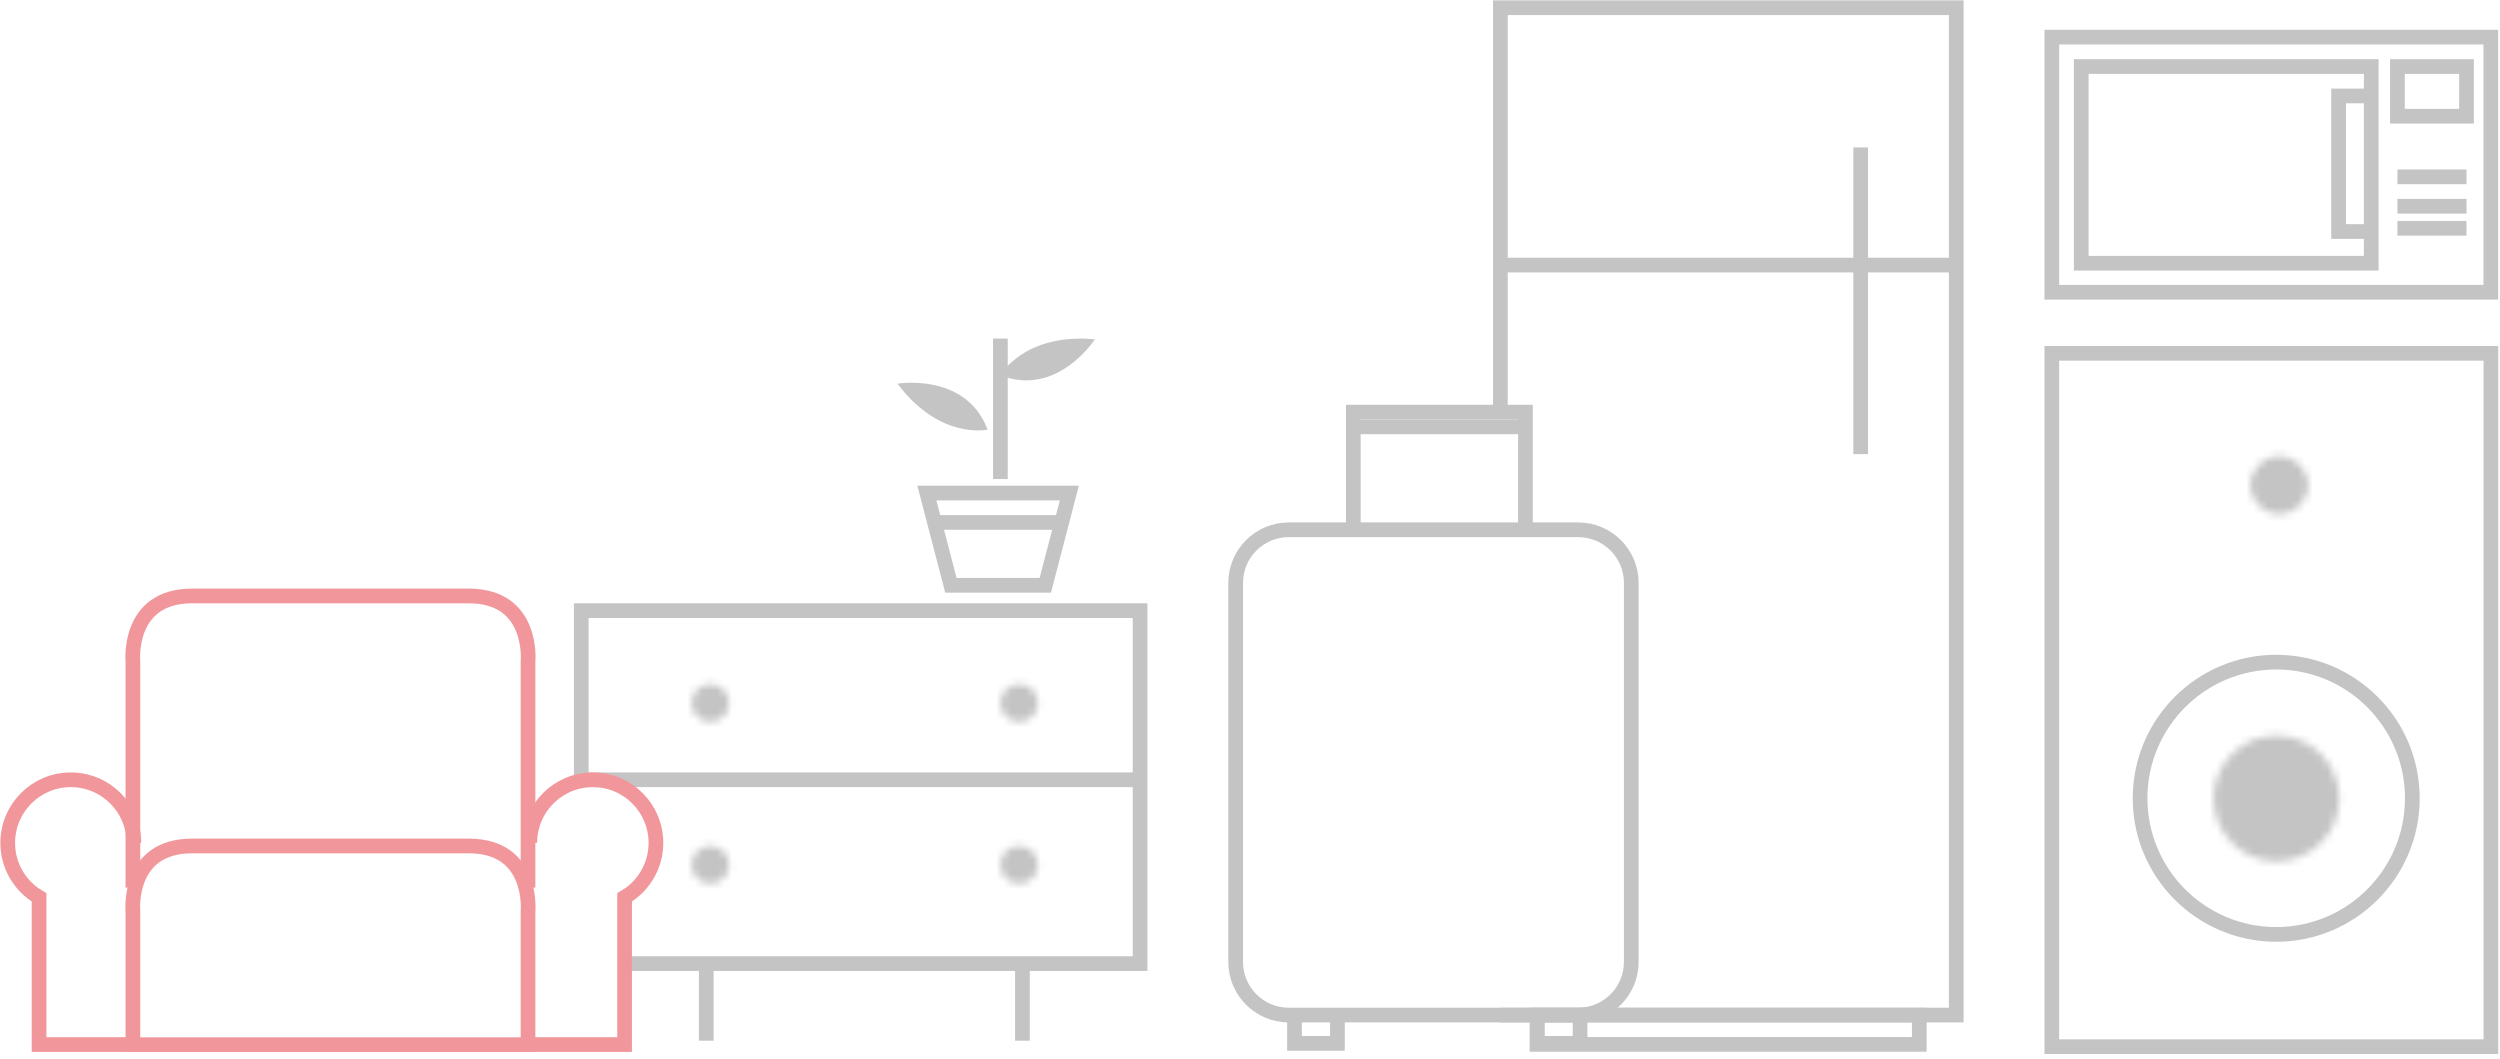 <?xml version="1.0" encoding="UTF-8" standalone="no"?>
<svg width="340px" height="144px" viewBox="0 0 340 144" version="1.1" xmlns="http://www.w3.org/2000/svg" xmlns:xlink="http://www.w3.org/1999/xlink">
    <!-- Generator: Sketch 49.1 (51147) - http://www.bohemiancoding.com/sketch -->
    <title>Page-1</title>
    <desc>Created with Sketch.</desc>
    <defs>
        <path d="M0.05,5.633 C0.05,5.633 3.246,-0.134 12.911,0.739 C12.911,0.739 7.806,8.687 0.05,5.633 Z" id="path-1"></path>
        <path d="M12.312,7.019 C12.312,7.019 5.894,8.524 0.05,0.776 C0.05,0.776 9.367,-0.78 12.312,7.019 Z" id="path-3"></path>
        <path d="M5.173,3.212 C5.173,4.626 4.026,5.774 2.613,5.774 C1.197,5.774 0.05,4.626 0.05,3.212 C0.05,1.797 1.197,0.649 2.613,0.649 C4.026,0.649 5.173,1.797 5.173,3.212 Z" id="path-5"></path>
        <path d="M5.172,3.212 C5.172,4.626 4.026,5.774 2.612,5.774 C1.196,5.774 0.05,4.626 0.05,3.212 C0.05,1.797 1.196,0.649 2.612,0.649 C4.026,0.649 5.172,1.797 5.172,3.212 Z" id="path-7"></path>
        <path d="M5.173,3.211 C5.173,4.624 4.026,5.771 2.613,5.771 C1.197,5.771 0.05,4.624 0.05,3.211 C0.05,1.796 1.197,0.649 2.613,0.649 C4.026,0.649 5.173,1.796 5.173,3.211 Z" id="path-9"></path>
        <path d="M5.172,3.211 C5.172,4.624 4.026,5.771 2.612,5.771 C1.196,5.771 0.05,4.624 0.05,3.211 C0.05,1.796 1.196,0.649 2.612,0.649 C4.026,0.649 5.172,1.796 5.172,3.211 Z" id="path-11"></path>
        <path d="M0.05,9.226 C0.05,4.49 3.89,0.649 8.627,0.649 C13.364,0.649 17.206,4.49 17.206,9.226 C17.206,11.794 16.077,14.1 14.288,15.672 C13.875,16.037 13.424,16.361 12.944,16.641 L12.944,36.66 L0.05,9.226 Z" id="path-13"></path>
        <path d="M17.138,9.194 C17.138,13.911 13.315,17.738 8.594,17.738 C3.875,17.738 0.05,13.911 0.05,9.194 C0.05,4.473 3.875,0.649 8.594,0.649 C13.315,0.649 17.138,4.473 17.138,9.194 Z" id="path-15"></path>
        <path d="M7.902,4.575 C7.902,6.743 6.145,8.503 3.978,8.503 C1.809,8.503 0.05,6.743 0.05,4.575 C0.05,2.408 1.809,0.649 3.978,0.649 C6.145,0.649 7.902,2.408 7.902,4.575 Z" id="path-17"></path>
        <polygon id="path-19" points="0.05 16.085 0.05 0.649 23.458 0.649"></polygon>
        <path d="M0.05,59.427 C0.05,63.414 3.284,66.648 7.272,66.648 L46.631,66.648 C50.62,66.648 53.852,63.414 53.852,59.427 L53.852,7.871 C53.852,3.882 50.62,0.649 46.631,0.649 L7.272,0.649 C3.284,0.649 0.05,3.882 0.05,7.871 L0.05,59.427 Z" id="path-21"></path>
    </defs>
    <g id="Page-1" stroke="none" stroke-width="1" fill="none" fill-rule="evenodd">
        <g id="furniture-quarter" transform="translate(-319, -439)">
            <g id="Page-1" transform="translate(320, 440)">
                <polygon id="Stroke-1" stroke="#C4C4C4" stroke-width="2" points="125.05 66.05 144.433 66.05 141.159 78.6 128.324 78.6"></polygon>
                <path d="M135.05,45.05 L135.05,64.147" id="Stroke-2" stroke="#C4C4C4" stroke-width="2"></path>
                <g id="Group-5" transform="translate(135, 44.401)">
                    <g id="Stroke-3-Clipped">
                        <mask id="mask-2" fill="white">
                            <use xlink:href="#path-1"></use>
                        </mask>
                        <g id="path-2"></g>
                        <polygon id="Stroke-3" stroke="#C4C4C4" stroke-width="2" mask="url(#mask-2)" points="-4.95 11.332 17.911 11.332 17.911 -4.351 -4.95 -4.351"></polygon>
                    </g>
                </g>
                <path d="M135.05,50.034 C135.05,50.034 138.246,44.267 147.911,45.14 C147.911,45.14 142.806,53.088 135.05,50.034" id="Fill-6" fill="#C4C4C4" fill-rule="nonzero"></path>
                <g id="Group-9" transform="translate(121, 50.401)">
                    <g id="Stroke-7-Clipped">
                        <mask id="mask-4" fill="white">
                            <use xlink:href="#path-3"></use>
                        </mask>
                        <g id="path-4"></g>
                        <polygon id="Stroke-7" stroke="#C4C4C4" stroke-width="2" mask="url(#mask-4)" points="-4.95 12.137 17.312 12.137 17.312 -4.351 -4.95 -4.351"></polygon>
                    </g>
                </g>
                <path d="M133.312,57.42 C133.312,57.42 126.894,58.925 121.05,51.177 C121.05,51.177 130.367,49.621 133.312,57.42" id="Fill-10" fill="#C4C4C4" fill-rule="nonzero"></path>
                <path d="M142.853,70.05 L126.05,70.05" id="Stroke-11" stroke="#C4C4C4" stroke-width="2"></path>
                <polyline id="Stroke-12" stroke="#C4C4C4" stroke-width="2" points="78.05 105.038 78.05 82.05 154.05 82.05 154.05 130.05 83.05 130.05"></polyline>
                <path d="M154.215,105.05 L78.05,105.05" id="Stroke-13" stroke="#C4C4C4" stroke-width="2"></path>
                <g id="Group-16" transform="translate(93, 91.401)">
                    <g id="Fill-14-Clipped">
                        <mask id="mask-6" fill="white">
                            <use xlink:href="#path-5"></use>
                        </mask>
                        <g id="path-6"></g>
                        <polygon id="Fill-14" fill="#C4C4C4" fill-rule="nonzero" mask="url(#mask-6)" points="-4.95 10.774 10.173 10.774 10.173 -4.351 -4.95 -4.351"></polygon>
                    </g>
                </g>
                <g id="Group-19" transform="translate(135, 91.401)">
                    <g id="Fill-17-Clipped">
                        <mask id="mask-8" fill="white">
                            <use xlink:href="#path-7"></use>
                        </mask>
                        <g id="path-8"></g>
                        <polygon id="Fill-17" fill="#C4C4C4" fill-rule="nonzero" mask="url(#mask-8)" points="-4.95 10.774 10.172 10.774 10.172 -4.351 -4.95 -4.351"></polygon>
                    </g>
                </g>
                <g id="Group-22" transform="translate(93, 113.401)">
                    <g id="Fill-20-Clipped">
                        <mask id="mask-10" fill="white">
                            <use xlink:href="#path-9"></use>
                        </mask>
                        <g id="path-10"></g>
                        <polygon id="Fill-20" fill="#C4C4C4" fill-rule="nonzero" mask="url(#mask-10)" points="-4.95 10.771 10.173 10.771 10.173 -4.351 -4.95 -4.351"></polygon>
                    </g>
                </g>
                <g id="Group-25" transform="translate(135, 113.401)">
                    <g id="Fill-23-Clipped">
                        <mask id="mask-12" fill="white">
                            <use xlink:href="#path-11"></use>
                        </mask>
                        <g id="path-12"></g>
                        <polygon id="Fill-23" fill="#C4C4C4" fill-rule="nonzero" mask="url(#mask-12)" points="-4.95 10.771 10.172 10.771 10.172 -4.351 -4.95 -4.351"></polygon>
                    </g>
                </g>
                <path d="M95.05,130.05 L95.05,140.535" id="Stroke-26" stroke="#C4C4C4" stroke-width="2"></path>
                <path d="M138.05,130.05 L138.05,140.535" id="Stroke-27" stroke="#C4C4C4" stroke-width="2"></path>
                <g id="Group-30" transform="translate(70, 104.401)">
                    <g id="Stroke-28-Clipped">
                        <mask id="mask-14" fill="white">
                            <use xlink:href="#path-13"></use>
                        </mask>
                        <g id="path-14"></g>
                        <polygon id="Stroke-28" stroke="#C4C4C4" stroke-width="2" mask="url(#mask-14)" points="-4.95 41.66 22.206 41.66 22.206 -4.351 -4.95 -4.351"></polygon>
                    </g>
                </g>
                <path d="M17.206,113.627 C17.206,108.891 13.366,105.05 8.629,105.05 C3.892,105.05 0.05,108.891 0.05,113.627 C0.05,116.195 1.179,118.501 2.968,120.073 C3.381,120.438 3.833,120.762 4.313,121.042 L4.313,141.061 L17.206,141.061" id="Stroke-31" stroke="#F1979B" stroke-width="2"></path>
                <path d="M71.05,113.627 C71.05,108.891 74.89,105.05 79.627,105.05 C84.364,105.05 88.206,108.891 88.206,113.627 C88.206,116.195 87.077,118.501 85.288,120.073 C84.875,120.438 84.424,120.762 83.944,121.042 L83.944,141.061 L71.05,141.061" id="Stroke-32" stroke="#F1979B" stroke-width="2"></path>
                <path d="M70.811,119.713 L70.811,88.991 C70.811,88.991 71.674,80.05 62.76,80.05 L25.125,80.05 C16.209,80.05 17.073,88.991 17.073,88.991 L17.073,119.713" id="Stroke-33" stroke="#F1979B" stroke-width="2"></path>
                <path d="M70.811,141.076 L70.811,122.99 C70.811,122.99 71.674,114.05 62.76,114.05 L25.125,114.05 C16.209,114.05 17.073,122.99 17.073,122.99 L17.073,141.076 L70.811,141.076 Z" id="Stroke-34" stroke="#F1979B" stroke-width="2"></path>
                <polygon id="Stroke-35" stroke="#C4C4C4" stroke-width="2" points="278.05 141.351 337.762 141.351 337.762 47.05 278.05 47.05"></polygon>
                <g id="Group-38" transform="translate(300, 98.401)">
                    <g id="Fill-36-Clipped">
                        <mask id="mask-16" fill="white">
                            <use xlink:href="#path-15"></use>
                        </mask>
                        <g id="path-16"></g>
                        <polygon id="Fill-36" fill="#C4C4C4" fill-rule="nonzero" mask="url(#mask-16)" points="-4.95 22.738 22.138 22.738 22.138 -4.351 -4.95 -4.351"></polygon>
                    </g>
                </g>
                <path d="M327.078,107.565 C327.078,117.784 318.782,126.08 308.564,126.08 C298.346,126.08 290.05,117.784 290.05,107.565 C290.05,97.346 298.346,89.05 308.564,89.05 C318.782,89.05 327.078,97.346 327.078,107.565 Z" id="Stroke-39" stroke="#C4C4C4" stroke-width="2"></path>
                <g id="Group-42" transform="translate(305, 60.401)">
                    <g id="Fill-40-Clipped">
                        <mask id="mask-18" fill="white">
                            <use xlink:href="#path-17"></use>
                        </mask>
                        <g id="path-18"></g>
                        <polygon id="Fill-40" fill="#C4C4C4" fill-rule="nonzero" mask="url(#mask-18)" points="-4.95 13.503 12.902 13.503 12.902 -4.351 -4.95 -4.351"></polygon>
                    </g>
                </g>
                <polygon id="Stroke-43" stroke="#C4C4C4" stroke-width="2" points="278.05 38.745 337.75 38.745 337.75 4.051 278.05 4.051"></polygon>
                <polygon id="Stroke-44" stroke="#C4C4C4" stroke-width="2" points="282.05 34.799 321.488 34.799 321.488 8.05 282.05 8.05"></polygon>
                <polyline id="Stroke-45" stroke="#C4C4C4" stroke-width="2" points="321.522 12.05 317.05 12.05 317.05 30.487 321.522 30.487"></polyline>
                <polygon id="Stroke-46" stroke="#C4C4C4" stroke-width="2" points="325.05 14.805 334.445 14.805 334.445 8.051 325.05 8.051"></polygon>
                <path d="M325.05,23.05 L334.445,23.05" id="Stroke-47" stroke="#C4C4C4" stroke-width="2"></path>
                <path d="M325.05,27.05 L334.445,27.05" id="Stroke-48" stroke="#C4C4C4" stroke-width="2"></path>
                <path d="M325.05,30.05 L334.445,30.05" id="Stroke-49" stroke="#C4C4C4" stroke-width="2"></path>
                <polygon id="Stroke-50" stroke="#C4C4C4" stroke-width="2" points="208.05 141.034 260.023 141.034 260.023 137.05 208.05 137.05"></polygon>
                <path d="M203.05,35.05 L265.37,35.05" id="Stroke-51" stroke="#C4C4C4" stroke-width="2"></path>
                <path d="M252.05,19.05 L252.05,60.763" id="Stroke-52" stroke="#C4C4C4" stroke-width="2"></path>
                <polyline id="Stroke-53" stroke="#C4C4C4" stroke-width="2" points="203.05 55.05 203.05 0.05 265.05 0.05 265.05 137.05 203.05 137.05"></polyline>
                <polyline id="Stroke-54" stroke="#C4C4C4" stroke-width="2" points="213.888 137.05 213.888 140.894 208.05 140.894 208.05 137.05"></polyline>
                <g id="Group-57" transform="translate(184, 54.401)">
                    <g id="Stroke-55-Clipped">
                        <mask id="mask-20" fill="white">
                            <use xlink:href="#path-19"></use>
                        </mask>
                        <g id="path-20"></g>
                        <polygon id="Stroke-55" stroke="#C4C4C4" stroke-width="2" mask="url(#mask-20)" points="-4.95 21.085 28.458 21.085 28.458 -4.351 -4.95 -4.351"></polygon>
                    </g>
                </g>
                <polyline id="Stroke-58" stroke="#C4C4C4" stroke-width="2" points="183.05 70.486 183.05 55.05 206.458 55.05 206.458 70.486"></polyline>
                <g id="Group-61" transform="translate(168, 70.401)">
                    <g id="Stroke-59-Clipped">
                        <mask id="mask-22" fill="white">
                            <use xlink:href="#path-21"></use>
                        </mask>
                        <g id="path-22"></g>
                        <polygon id="Stroke-59" stroke="#C4C4C4" stroke-width="2" mask="url(#mask-22)" points="-4.95 71.648 58.852 71.648 58.852 -4.351 -4.95 -4.351"></polygon>
                    </g>
                </g>
                <path d="M167.05,129.828 C167.05,133.815 170.284,137.049 174.272,137.049 L213.631,137.049 C217.62,137.049 220.852,133.815 220.852,129.828 L220.852,78.272 C220.852,74.284 217.62,71.05 213.631,71.05 L174.272,71.05 C170.284,71.05 167.05,74.284 167.05,78.272 L167.05,129.828 Z" id="Stroke-62" stroke="#C4C4C4" stroke-width="2"></path>
                <path d="M183.05,57.05 L206.458,57.05" id="Stroke-63" stroke="#C4C4C4" stroke-width="2"></path>
                <polyline id="Stroke-64" stroke="#C4C4C4" stroke-width="2" points="180.89 137.05 180.89 140.894 175.05 140.894 175.05 137.05"></polyline>
            </g>
        </g>
    </g>
</svg>